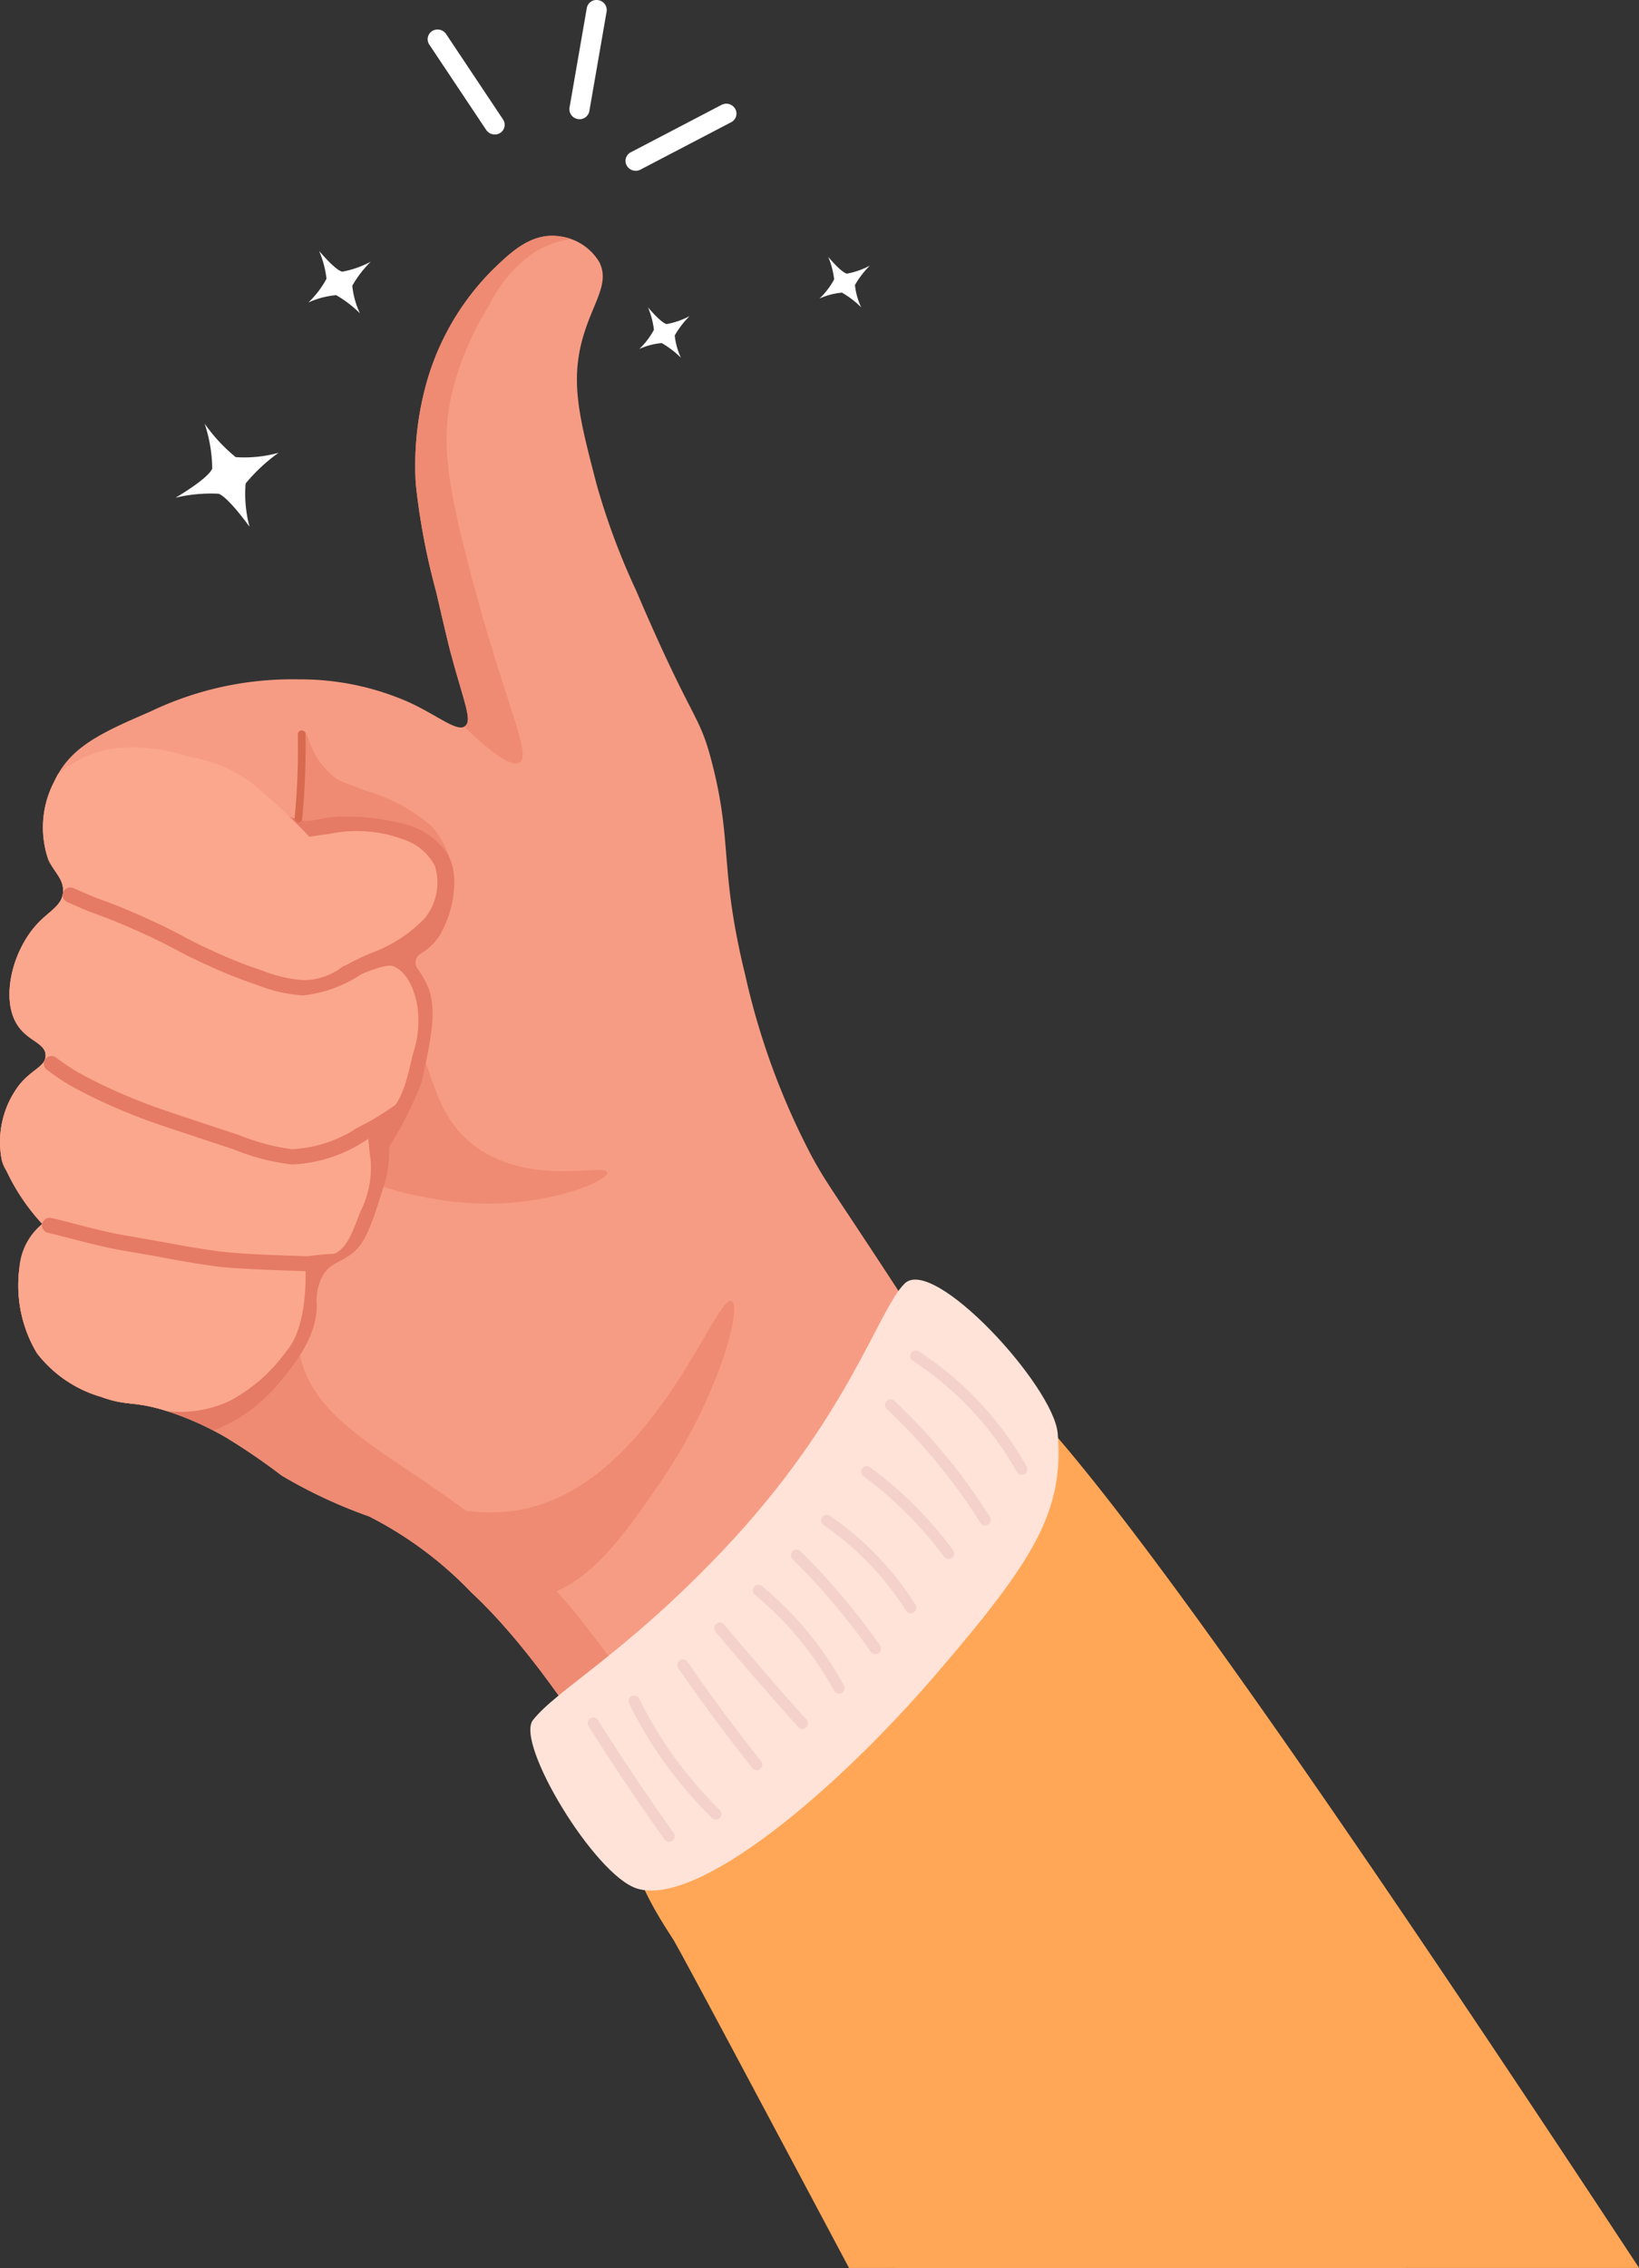 <svg xmlns="http://www.w3.org/2000/svg" width="73.543" height="101.696" viewBox="0 0 73.543 101.696"><rect x="0" y="0" width="73.543" height="101.696" fill="#333333" stroke="none"/><g transform="translate(0)"><g transform="translate(0 0)"><path d="M781.007,649.6a7.5,7.5,0,0,1-1.392-1.5,6.631,6.631,0,0,1,.34,2.012c-.179.456-1.644,1.307-1.644,1.307a6.855,6.855,0,0,1,1.935-.177c.454.179,1.383,1.481,1.383,1.481a5.667,5.667,0,0,1-.175-1.941,7.718,7.718,0,0,1,1.479-1.378A5.708,5.708,0,0,1,781.007,649.6Z" transform="translate(-770.432 -629.103)" fill="#fff"/><path d="M885.7,512.63a4.4,4.4,0,0,1-1.277.446c-.318-.067-1.037-.93-1.037-.93a4.545,4.545,0,0,1,.331,1.245,4.229,4.229,0,0,1-.815,1.068,3.758,3.758,0,0,1,1.249-.33,5.12,5.12,0,0,1,1.065.814,3.786,3.786,0,0,1-.343-1.237A4.97,4.97,0,0,1,885.7,512.63Z" transform="translate(-869.066 -500.894)" fill="#fff"/><path d="M1287.813,517.238a3.557,3.557,0,0,1-1.032.36c-.257-.054-.838-.752-.838-.752a3.677,3.677,0,0,1,.267,1.007,3.42,3.42,0,0,1-.659.864,3.038,3.038,0,0,1,1.01-.267,4.139,4.139,0,0,1,.861.658,3.059,3.059,0,0,1-.278-1A4.017,4.017,0,0,1,1287.813,517.238Z" transform="translate(-1248.781 -505.328)" fill="#fff"/><path d="M561.974,688.558a3.556,3.556,0,0,1-1.032.36c-.257-.054-.838-.752-.838-.752a3.674,3.674,0,0,1,.267,1.007,3.419,3.419,0,0,1-.659.864,3.035,3.035,0,0,1,1.01-.267,4.134,4.134,0,0,1,.861.658,3.059,3.059,0,0,1-.278-1A4.02,4.02,0,0,1,561.974,688.558Z" transform="translate(-531.029 -674.386)" fill="#fff"/><path d="M708.563,584.39a259.168,259.168,0,0,1-17.657-21.385C687.327,558.3,683.843,553,683.843,553c-1.387-2.109-1.768-2.792-4.316-6.671-2.281-3.472-2.54-3.782-3.139-4.9a32.7,32.7,0,0,1-2.943-8.044c-1.208-4.925-.523-5.95-1.569-9.809-.526-1.939-.865-1.674-3.335-7.455a31.222,31.222,0,0,1-1.772-4.765c-.746-2.866-1.163-4.465-.654-6.408.437-1.667,1.278-2.532.785-3.531a2.407,2.407,0,0,0-1.962-1.177c-1.169-.081-2.029.738-2.877,1.569a11.609,11.609,0,0,0-3.008,5.362,13.8,13.8,0,0,0-.392,4.185,30.643,30.643,0,0,0,.915,4.839c.349,1.506.523,2.259.654,2.746.593,2.209.973,3.011.654,3.269-.356.289-1.172-.43-2.485-1.046a12.051,12.051,0,0,0-4.97-1.046,14.728,14.728,0,0,0-6.67,1.439c-2.169.943-3.607,1.568-4.316,3.139a4.419,4.419,0,0,0-.262,3.531c.285.578.7.874.654,1.439-.056.621-.616.826-1.177,1.439-1.09,1.188-1.607,3.276-.915,4.447.47.8,1.312.852,1.308,1.439,0,.491-.593.593-1.177,1.308a4.213,4.213,0,0,0-.785,3.4c.239,1.1,2.153,1.661,2.387,2.812.2,1-1.515.711-1.6,2.027a5.926,5.926,0,0,0,.785,3.793,5.594,5.594,0,0,0,2.877,1.962c1.215.444,1.435.153,3.008.654a13.368,13.368,0,0,1,2.616,1.177,28.651,28.651,0,0,1,2.485,1.7,22.174,22.174,0,0,0,3.923,1.831,17.024,17.024,0,0,1,4.577,3.4c4.067,3.775,8.113,11.181,10.724,15.824,6.417,11.411,6.693,10.62,8.322,14.481h22.879q1.38-1.548,2.933-3.234C707.862,586.107,709.279,585.187,708.563,584.39Z" transform="translate(-640.004 -489.656)" fill="#f79c84"/><path d="M970.532,501.8a11.609,11.609,0,0,0-3.008,5.362,13.8,13.8,0,0,0-.392,4.185,30.657,30.657,0,0,0,.915,4.839c.349,1.506.523,2.259.654,2.746.593,2.209.973,3.011.654,3.269a.278.278,0,0,1-.058.035c1.605,1.541,2.248,1.785,2.5,1.613.574-.387-.785-2.9-2.392-9.228-.883-3.474-1.1-5.2-.684-7.177a13.211,13.211,0,0,1,1.709-4.1,6.075,6.075,0,0,1,2.051-2.392,4.545,4.545,0,0,1,1.612-.579,2.708,2.708,0,0,0-.687-.143C972.24,500.154,971.38,500.972,970.532,501.8Z" transform="translate(-948.477 -489.656)" fill="#ef8b73"/><path d="M679.988,1320.656c-6.455-8.316-15.324-7.861-12.039-16.025.741-1.842-7.513,5.524-13.211.224a5.893,5.893,0,0,0,.786,3.765,5.594,5.594,0,0,0,2.877,1.962c1.215.444,1.435.153,3.008.654a13.347,13.347,0,0,1,2.616,1.177,28.642,28.642,0,0,1,2.485,1.7,22.171,22.171,0,0,0,3.923,1.831,17.02,17.02,0,0,1,4.577,3.4c4.067,3.775,8.113,11.181,10.724,15.824,6.417,11.411,6.693,10.62,8.322,14.481h4.407c-3.345-5.609-5.924-10.209-7.94-13.956A173.015,173.015,0,0,0,679.988,1320.656Z" transform="translate(-653.871 -1247.953)" fill="#ef8b73"/><path d="M881.721,894.58a7.789,7.789,0,0,0-2.962-1.595c-.969-.39-1.1-.364-1.424-.627-1.129-.92-1.138-2.038-1.334-2.032-.272.009-.367,3.479.194,5.62.551,2.1,2.762,4.845,4.5,4.443,1.193-.276,2.08-2.026,1.994-3.532A3.88,3.88,0,0,0,881.721,894.58Z" transform="translate(-862.355 -857.534)" fill="#ef8b73"/><path d="M866.773,1125.661c-2.459-1.778-1.738-4.719-3.628-5.413-1.967-.723-5.354,1.506-5.337,3.413.022,2.36,5.26,4.581,9.629,4.537,2.859-.029,5.267-1.027,5.22-1.4C872.6,1126.366,869.248,1127.451,866.773,1125.661Z" transform="translate(-845.403 -1074.227)" fill="#ef8b73"/><path d="M658.4,942.9a10.068,10.068,0,0,0-3.019-.4c-.722-.024-1.4.251-1.758.181a4.445,4.445,0,0,1-1.831-.85c-.99-.7-5.194.1-9.3,3.12a1.369,1.369,0,0,1,.346.935c-.056.621-.616.826-1.177,1.439-1.09,1.188-1.607,3.276-.915,4.447.47.8,1.312.851,1.308,1.438,0,.491-.593.593-1.177,1.308a4.213,4.213,0,0,0-.785,3.4c.239,1.1,2.349,1.825,2.583,2.975.2,1-1.711.548-1.8,1.864a5.925,5.925,0,0,0,.785,3.793,5.593,5.593,0,0,0,2.877,1.962c1.215.444,1.435.153,3.008.654a12.4,12.4,0,0,1,2.032.858,7.1,7.1,0,0,0,2.741-1.9c.738-.852,1.909-2.2,1.9-3.727a2.345,2.345,0,0,1,.262-1.308c.353-.6.8-.579,1.373-1.046.589-.484.88-1.4,1.439-3.2a5.6,5.6,0,0,0,.175-1.552,16.139,16.139,0,0,0,1.453-2.876c.367-1.723.713-3.1.318-4.216a4.53,4.53,0,0,0-.51-.9.452.452,0,0,1,.129-.638,2.8,2.8,0,0,0,.794-.714c.719-1.077,1.067-3,.322-3.93A3.386,3.386,0,0,0,658.4,942.9Z" transform="translate(-640.004 -905.88)" fill="#e57a65"/><path d="M658.137,906.8a5.959,5.959,0,0,0-3.335-.262c-.705.091-.915.131-.915.131a28.294,28.294,0,0,0-2.681-2.485,6.663,6.663,0,0,0-2.746-1.112,7.821,7.821,0,0,0-3.6-.327,5.179,5.179,0,0,0-2.258,1.121c-.057.1-.111.207-.161.318a4.418,4.418,0,0,0-.262,3.531c.285.578.7.875.654,1.439-.056.621-.616.826-1.177,1.439-1.09,1.188-1.607,3.276-.915,4.447.47.8,1.312.852,1.308,1.439,0,.491-.593.593-1.177,1.308a4.213,4.213,0,0,0-.785,3.4,9.3,9.3,0,0,0,1.808,2.844,2.813,2.813,0,0,0-1.023,1.994,5.926,5.926,0,0,0,.785,3.793,5.594,5.594,0,0,0,2.877,1.962c1.208.441,1.433.157,2.98.645a5.248,5.248,0,0,0,2.775-.449,7.344,7.344,0,0,0,2.55-2.223c1.071-1.209.862-3.94.862-3.94a12.659,12.659,0,0,0,1.3-.441c.557-.267.768-.823,1.177-1.9a4.333,4.333,0,0,0,.458-2.289c-.089-.6-.131-1.373-.131-1.373s.444-.4.785-.654c.725-.534.923-1.38,1.242-2.746a4.679,4.679,0,0,0,.2-2.158c-.07-.353-.28-1.408-1.046-1.766-.306-.143-1.116.2-1.478.348a1.249,1.249,0,0,1-1.009-.206,9.7,9.7,0,0,1,1.737-.853,6.313,6.313,0,0,0,2.122-1.447,2.53,2.53,0,0,0,.458-2.354A2.439,2.439,0,0,0,658.137,906.8Z" transform="translate(-640.004 -869.149)" fill="#fba78d"/><g transform="translate(13.215 32.752)"><path d="M872.322,889.6a.17.17,0,0,0-.167.173c.006.409.005.821,0,1.229-.017.841-.066,1.692-.146,2.531a.17.17,0,0,0,.153.186h0a.171.171,0,0,0,.188-.154c.081-.848.13-1.707.148-2.556.009-.412.01-.829,0-1.241A.171.171,0,0,0,872.322,889.6Z" transform="translate(-872.005 -889.601)" fill="#d86a50"/></g><g transform="translate(2.808 39.788)"><path d="M701.851,1016.7a2.851,2.851,0,0,1-1.771.6h0a6.3,6.3,0,0,1-1.859-.441,20.047,20.047,0,0,1-2.187-.869c-.679-.308-.992-.475-1.324-.653s-.694-.371-1.453-.72c-.894-.411-1.639-.717-2.415-.992-.19-.068-.488-.2-.751-.316l-.315-.138a.342.342,0,0,0-.461.212h0a.342.342,0,0,0,.191.416l.309.135c.287.127.584.259.8.335.756.269,1.483.568,2.359.969.74.34,1.084.524,1.416.7s.665.355,1.364.672a20.676,20.676,0,0,0,2.259.9,6.672,6.672,0,0,0,2.065.474h.007a5.777,5.777,0,0,0,2.6-.942.342.342,0,0,0,.1-.486C702.679,1016.4,702.005,1016.6,701.851,1016.7Z" transform="translate(-689.295 -1013.139)" fill="#e57a65"/></g><g transform="translate(1.959 47.345)"><path d="M688.461,1149.024a5.857,5.857,0,0,1-2.934.961h0a9.783,9.783,0,0,1-2.376-.636c-3.572-1.18-3.87-1.282-4.556-1.562a23.023,23.023,0,0,1-2.676-1.257,9.9,9.9,0,0,1-.9-.6l-.091-.066a.342.342,0,0,0-.4.554l.09.065a10.386,10.386,0,0,0,.965.644,23.661,23.661,0,0,0,2.751,1.293c.705.287,1.006.391,4.6,1.577a9.837,9.837,0,0,0,2.591.671h0a6.478,6.478,0,0,0,3.306-1.071c.165-.107,1.437-.858,1.32-1.016l.19-.711A11.835,11.835,0,0,1,688.461,1149.024Z" transform="translate(-674.389 -1145.799)" fill="#e57a65"/></g><g transform="translate(1.886 54.603)"><path d="M684.977,1274.956c-1.859-.053-3.239-.129-3.906-.217-.815-.107-1.386-.21-2.252-.367-.511-.093-1.148-.208-1.986-.35-.73-.124-1.553-.338-2.28-.527-.386-.1-.737-.192-1.02-.255a.341.341,0,0,0-.411.283h0a.341.341,0,0,0,.264.384c.268.06.614.15,1,.249.74.192,1.579.411,2.338.54.834.142,1.469.257,1.978.349.844.153,1.454.263,2.285.372.864.113,3.059.183,4.461.223.189.005,1.023-.713,1.023-.713C686.471,1274.738,685.165,1274.961,684.977,1274.956Z" transform="translate(-673.118 -1273.231)" fill="#e57a65"/></g><path d="M977.895,1338.614c-.734-.358-3.626,8.509-9.741,9.4-2.4.349-4.285-.672-4.614,0-.429.877,2.146,3.927,4.956,3.931,2.609,0,4.421-2.621,6.152-5.127C977.3,1342.979,978.388,1338.855,977.895,1338.614Z" transform="translate(-945.066 -1280.277)" fill="#ef8b73"/><path d="M1134.53,1390.267c-1.728.3-1.426,3.289-5.3,8.727-2.7,3.794-4.233,5.941-7.139,7.123-1.46.593-4.076,1.272-4.041,2.2.015.4.5.583.832,1.474a3.852,3.852,0,0,1,.21,1.529c-.027,1.678,1.433,3.855,1.923,4.619.244.38,2.821,5.209,7.9,14.746h35.451C1149.325,1407.849,1136.858,1389.862,1134.53,1390.267Z" transform="translate(-1090.818 -1328.991)" fill="#ffa757"/><path d="M1074.562,1322.076c-1.206,1.2-2.526,6.055-8.195,12.011-4.39,4.613-7.417,6.206-8.48,7.561-.807,1.03,2.777,6.967,4.671,7.553,2.69.833,8.839-4.27,13.485-9.69,4.276-4.988,5.689-7.191,5.39-10.719C1081.252,1326.663,1075.849,1320.8,1074.562,1322.076Z" transform="translate(-1033.974 -1264.52)" fill="#ffe3d8"/><g transform="translate(26.369 60.55)"><g transform="translate(0 16.463)"><path d="M1104.663,1668.71c-.422-.638-.842-1.288-1.251-1.935a.251.251,0,0,0-.347-.079h0a.252.252,0,0,0-.08.348c.41.65.832,1.3,1.256,1.944.7,1.052,1.42,2.106,2.154,3.135a.253.253,0,0,0,.353.058h0a.251.251,0,0,0,.058-.351C1106.077,1670.806,1105.356,1669.758,1104.663,1668.71Z" transform="translate(-1102.947 -1666.657)" fill="#f4d2cb"/></g><g transform="translate(14.47)"><path d="M1359.646,1379.5a14.877,14.877,0,0,0-2.276-1.823.253.253,0,0,0-.35.079h0a.252.252,0,0,0,.078.346,14.316,14.316,0,0,1,4.668,4.979.252.252,0,0,0,.441-.245A14.868,14.868,0,0,0,1359.646,1379.5Z" transform="translate(-1356.981 -1377.634)" fill="#f4d2cb"/></g><g transform="translate(13.341 2.198)"><path d="M1339.533,1418.328a26.5,26.5,0,0,0-1.946-2.035.253.253,0,0,0-.358.014h0a.252.252,0,0,0,.014.355,25.836,25.836,0,0,1,4.2,5.1.252.252,0,0,0,.345.082h0a.253.253,0,0,0,.083-.349A26.455,26.455,0,0,0,1339.533,1418.328Z" transform="translate(-1337.162 -1416.226)" fill="#f4d2cb"/></g><g transform="translate(1.835 15.475)"><path d="M1136.952,1651.693a18.382,18.382,0,0,1-1.306-2.234.252.252,0,0,0-.334-.117h0a.252.252,0,0,0-.119.339,18.81,18.81,0,0,0,3.719,5.129.252.252,0,0,0,.359-.007h0a.252.252,0,0,0-.007-.355A18.385,18.385,0,0,1,1136.952,1651.693Z" transform="translate(-1135.167 -1649.317)" fill="#f4d2cb"/></g><g transform="translate(4.018 13.855)"><path d="M1175.474,1623.118c-.516-.7-1.026-1.412-1.519-2.127a.251.251,0,0,0-.349-.065h0a.253.253,0,0,0-.065.351c.5.719,1.01,1.437,1.529,2.14.581.786,1.183,1.572,1.794,2.339a.253.253,0,0,0,.355.039h0a.251.251,0,0,0,.039-.353C1176.65,1624.68,1176.051,1623.9,1175.474,1623.118Z" transform="translate(-1173.495 -1620.882)" fill="#f4d2cb"/></g><g transform="translate(5.677 12.204)"><path d="M1204.574,1593.765c-.508-.589-1.018-1.187-1.52-1.784a.251.251,0,0,0-.354-.031h0a.252.252,0,0,0-.031.355c.5.6,1.014,1.2,1.524,1.789.718.832,1.453,1.668,2.186,2.488a.252.252,0,0,0,.356.019h0a.252.252,0,0,0,.02-.355C1206.022,1595.429,1205.29,1594.6,1204.574,1593.765Z" transform="translate(-1202.609 -1591.892)" fill="#f4d2cb"/></g><g transform="translate(7.413 10.511)"><path d="M1234.9,1563.542a15.311,15.311,0,0,0-1.4-1.312.252.252,0,0,0-.357.038h0a.253.253,0,0,0,.038.353,14.78,14.78,0,0,1,3.552,4.3.252.252,0,0,0,.339.1h0a.252.252,0,0,0,.1-.344A15.379,15.379,0,0,0,1234.9,1563.542Z" transform="translate(-1233.091 -1562.173)" fill="#f4d2cb"/></g><g transform="translate(9.122 8.934)"><path d="M1265.039,1536.151c-.483-.55-.991-1.089-1.513-1.6a.253.253,0,0,0-.358,0h0a.252.252,0,0,0,0,.355c.514.506,1.013,1.036,1.488,1.577a30.15,30.15,0,0,1,2.022,2.573.252.252,0,0,0,.349.063h0a.253.253,0,0,0,.064-.353A30.722,30.722,0,0,0,1265.039,1536.151Z" transform="translate(-1263.096 -1534.476)" fill="#f4d2cb"/></g><g transform="translate(10.473 7.371)"><path d="M1288.785,1508.352a13.83,13.83,0,0,0-1.583-1.266.252.252,0,0,0-.352.071h0a.253.253,0,0,0,.07.348,13.256,13.256,0,0,1,3.7,3.838.253.253,0,0,0,.345.082h0a.252.252,0,0,0,.083-.349A13.838,13.838,0,0,0,1288.785,1508.352Z" transform="translate(-1286.809 -1507.043)" fill="#f4d2cb"/></g><g transform="translate(12.27 5.187)"><path d="M1319.954,1469.7c-.38-.333-.779-.654-1.189-.956a.252.252,0,0,0-.354.058h0a.253.253,0,0,0,.057.35c.4.293.784.6,1.152.927a17.252,17.252,0,0,1,2.466,2.68.252.252,0,0,0,.35.056h0a.253.253,0,0,0,.056-.354A17.763,17.763,0,0,0,1319.954,1469.7Z" transform="translate(-1318.365 -1468.693)" fill="#f4d2cb"/></g></g><g transform="translate(19.194 0)"><g transform="translate(6.355)"><path d="M1089.854,314.618h0a.443.443,0,0,0-.52.354l-.775,4.464a.448.448,0,0,0,.369.512h0a.443.443,0,0,0,.52-.354l.775-4.464A.448.448,0,0,0,1089.854,314.618Z" transform="translate(-1088.553 -314.611)" fill="#fff"/></g><g transform="translate(0 1.327)"><path d="M977.8,338.1a.46.46,0,0,0-.624-.135h0a.431.431,0,0,0-.13.607L979.6,342.4a.46.46,0,0,0,.624.135h0a.431.431,0,0,0,.13-.607Z" transform="translate(-976.977 -337.9)" fill="#fff"/></g><g transform="translate(8.873 4.649)"><path d="M1137.667,396.464a.46.46,0,0,0-.612-.182l-4.077,2.129a.431.431,0,0,0-.178.595h0a.461.461,0,0,0,.612.182l4.077-2.129a.431.431,0,0,0,.178-.595Z" transform="translate(-1132.744 -396.23)" fill="#fff"/></g></g></g></g></svg>